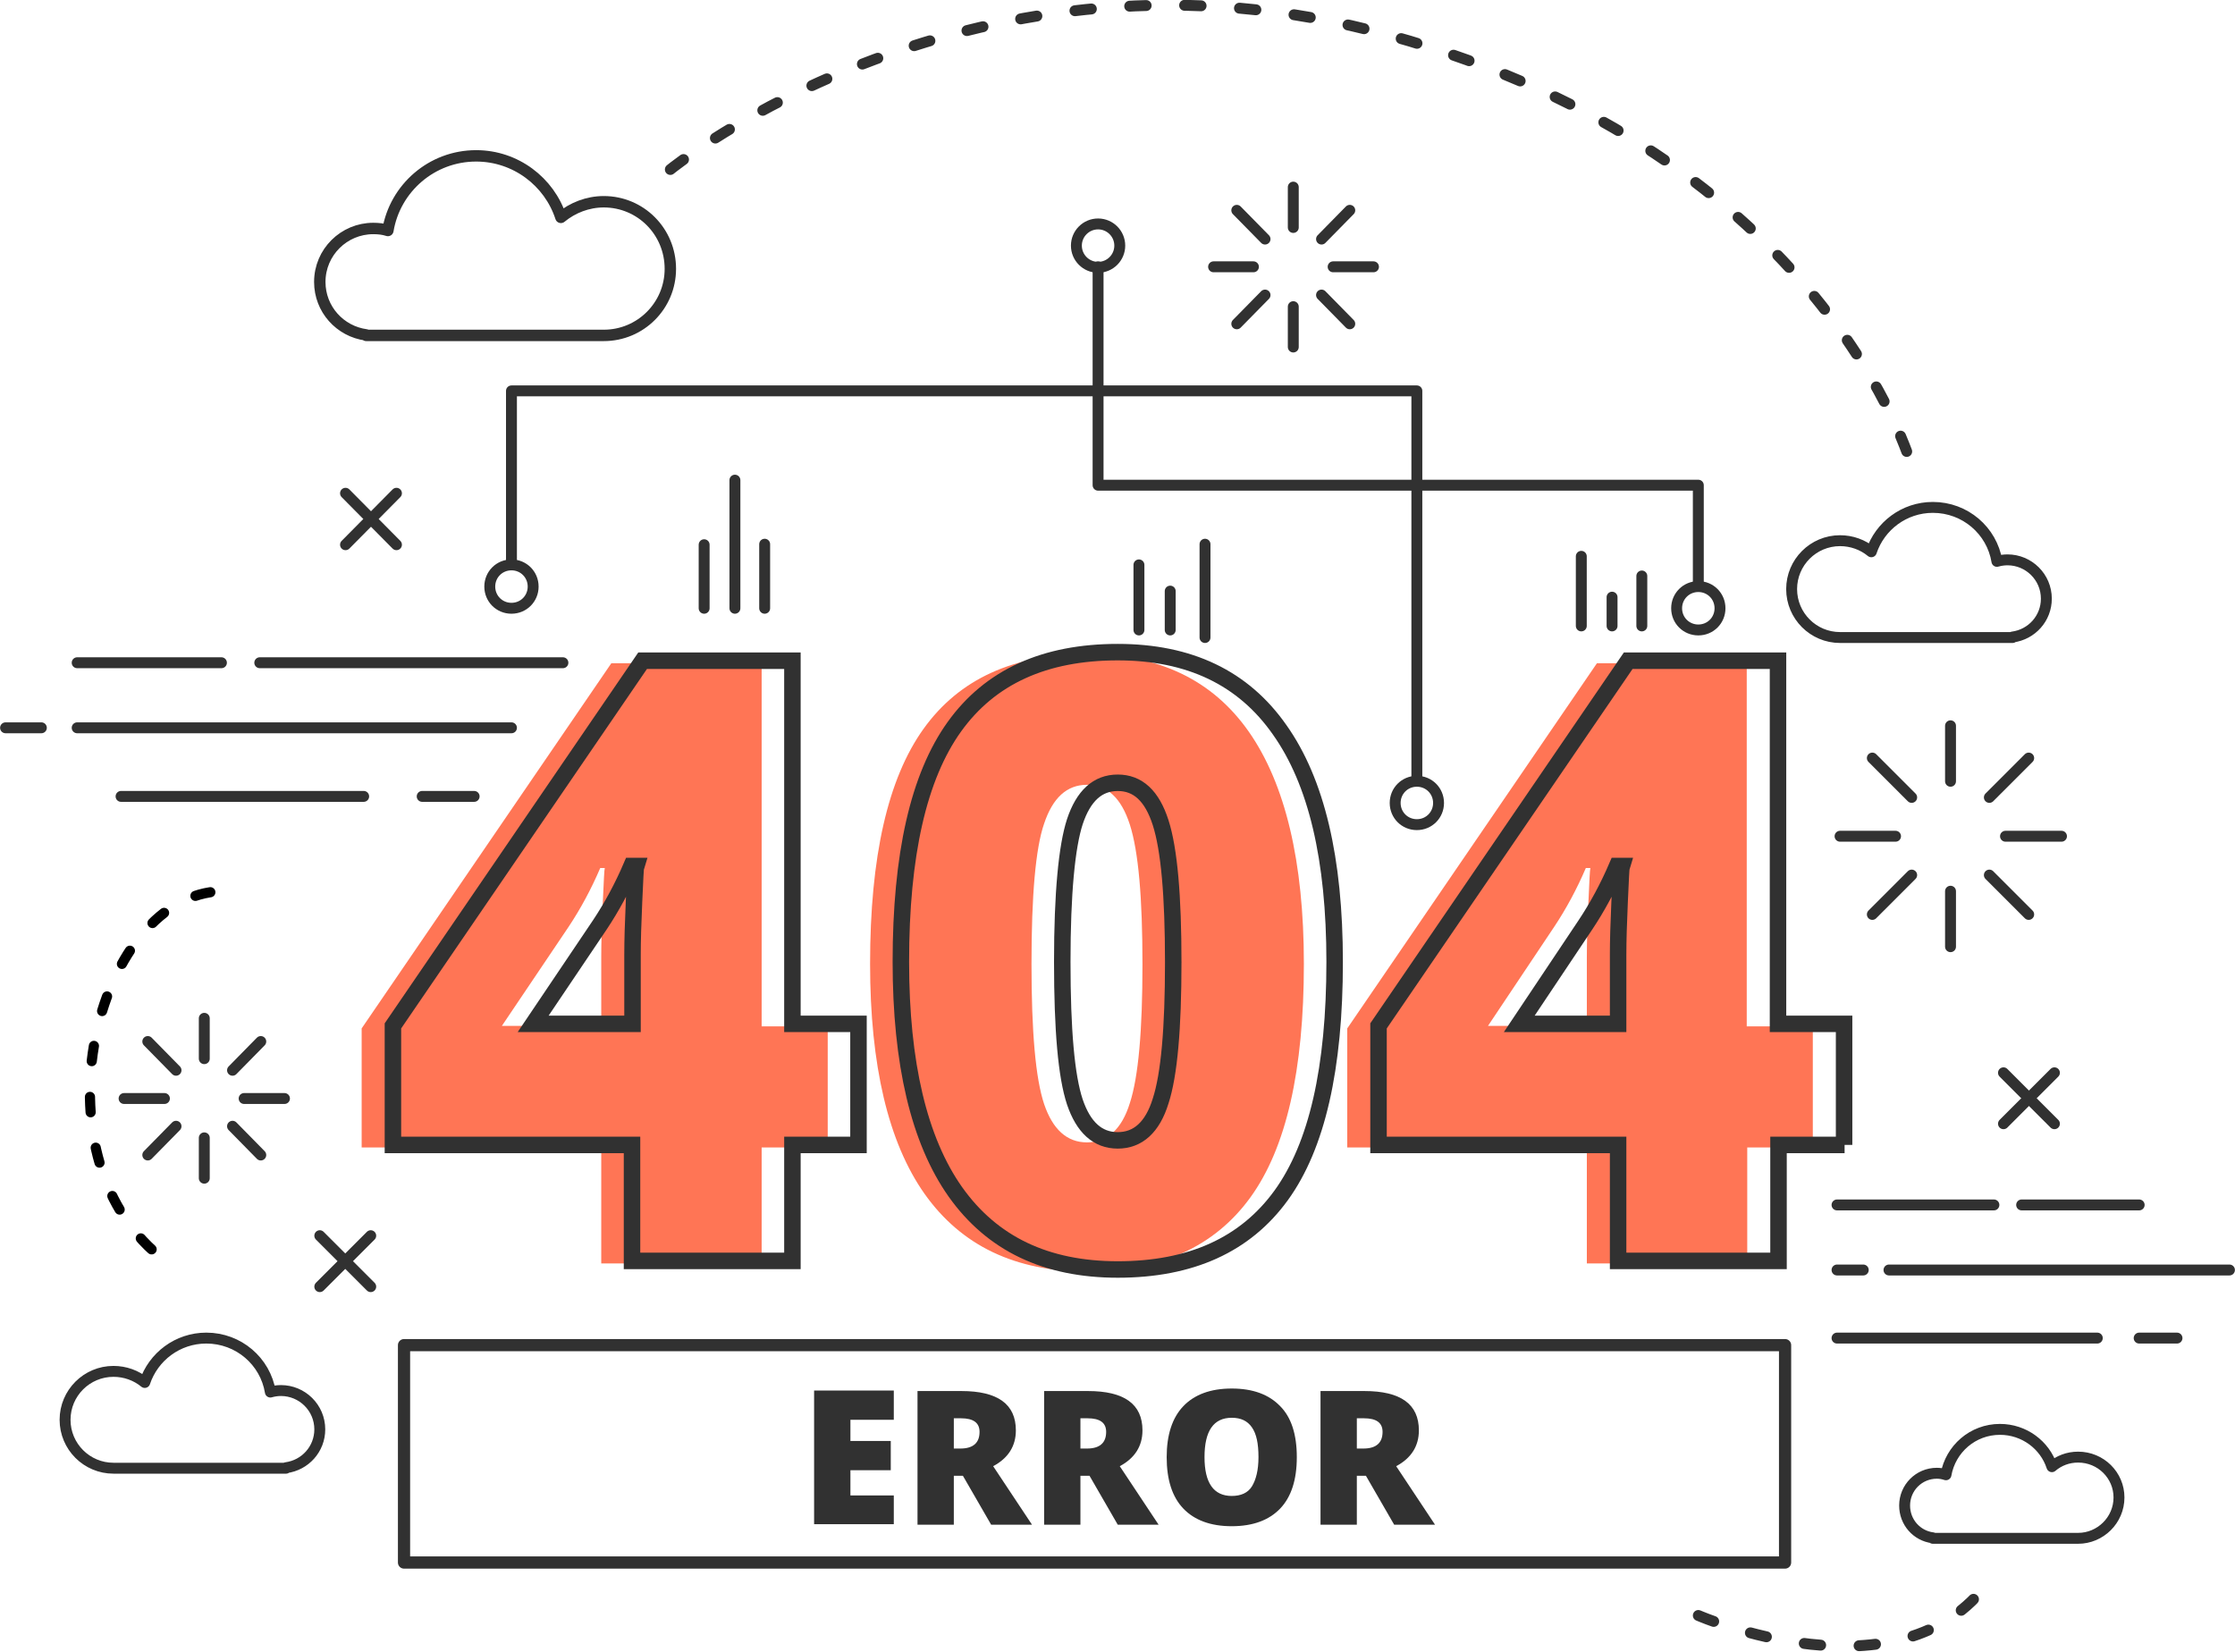 <?xml version="1.0" encoding="utf-8"?>
<!-- Generator: Adobe Illustrator 23.1.0, SVG Export Plug-In . SVG Version: 6.00 Build 0)  -->
<svg version="1.1" id="OBJECTS_copia" xmlns="http://www.w3.org/2000/svg" xmlns:xlink="http://www.w3.org/1999/xlink" x="0px"
	 y="0px" viewBox="0 0 443.1 327.5" style="enable-background:new 0 0 443.1 327.5;" xml:space="preserve">
<style type="text/css">
	.st0{fill:#FF7555;}
	.st1{fill:none;stroke:#313131;stroke-width:2.163;stroke-linecap:round;stroke-linejoin:round;stroke-miterlimit:10;}
	.st2{fill:none;stroke:#313131;stroke-width:3.268;stroke-miterlimit:10;}
	.st3{fill:#313131;}
	.st4{fill:none;stroke:#313131;stroke-width:2.419;stroke-linecap:round;stroke-linejoin:round;stroke-miterlimit:10;}
	.st5{fill:none;stroke:#313131;stroke-width:2.261;stroke-linecap:round;stroke-linejoin:round;stroke-miterlimit:10;}
	
		.st6{fill:none;stroke:#313131;stroke-width:2.163;stroke-linecap:round;stroke-linejoin:round;stroke-miterlimit:10;stroke-dasharray:3.268,7.624;}
	
		.st7{fill:none;stroke:#000000;stroke-width:2.017;stroke-linecap:round;stroke-linejoin:round;stroke-miterlimit:10;stroke-dasharray:3.047,7.109;}
</style>
<g>
	<path class="st0" d="M164.1,227.5H151v23h-31.8v-23H71.7v-23.6l49.5-72.4H151v72h13.1V227.5z M119.2,203.4v-13.8
		c0-2.6,0.1-6.1,0.3-10.5c0.2-4.4,0.3-6.7,0.4-7H119c-1.8,4.2-3.9,8.1-6.3,11.7l-13.2,19.6H119.2z"/>
	<path class="st0" d="M258.5,191.1c0,21.1-3.5,36.5-10.6,46.3c-7.1,9.8-17.9,14.7-32.4,14.7c-14.2,0-24.9-5.1-32.2-15.4
		c-7.2-10.2-10.8-25.5-10.8-45.6c0-21.2,3.5-36.7,10.6-46.6c7.1-9.9,17.9-14.8,32.4-14.8c14.2,0,24.9,5.1,32.1,15.4
		C254.8,155.4,258.5,170.8,258.5,191.1z M204.5,191.1c0,13.5,0.8,22.7,2.5,27.8c1.7,5,4.5,7.6,8.5,7.6c4,0,6.9-2.6,8.5-7.8
		c1.7-5.2,2.5-14.4,2.5-27.5c0-13.2-0.8-22.4-2.5-27.7c-1.7-5.3-4.5-7.9-8.5-7.9c-4,0-6.8,2.6-8.5,7.7
		C205.3,168.2,204.5,177.6,204.5,191.1z"/>
	<path class="st0" d="M359.5,227.5h-13.1v23h-31.8v-23h-47.5v-23.6l49.5-72.4h29.7v72h13.1V227.5z M314.6,203.4v-13.8
		c0-2.6,0.1-6.1,0.3-10.5c0.2-4.4,0.3-6.7,0.4-7h-0.9c-1.8,4.2-3.9,8.1-6.3,11.7L295,203.4H314.6z"/>
</g>
<g>
	<line class="st1" x1="24" y1="157.9" x2="72.1" y2="157.9"/>
	<line class="st1" x1="83.7" y1="157.9" x2="94" y2="157.9"/>
	<line class="st1" x1="15.3" y1="144.3" x2="101.4" y2="144.3"/>
	<line class="st1" x1="8.2" y1="144.3" x2="1.1" y2="144.3"/>
	<line class="st1" x1="15.3" y1="131.4" x2="43.9" y2="131.4"/>
	<line class="st1" x1="51.5" y1="131.4" x2="111.6" y2="131.4"/>
</g>
<g>
	<line class="st1" x1="364.2" y1="265.3" x2="415.8" y2="265.3"/>
	<line class="st1" x1="424.1" y1="265.3" x2="431.6" y2="265.3"/>
	<line class="st1" x1="374.5" y1="251.8" x2="442" y2="251.8"/>
	<line class="st1" x1="369.4" y1="251.8" x2="364.2" y2="251.8"/>
	<line class="st1" x1="364.2" y1="238.9" x2="395.3" y2="238.9"/>
	<line class="st1" x1="400.8" y1="238.9" x2="424.1" y2="238.9"/>
</g>
<g>
	<path class="st2" d="M170.2,227h-13.1v23h-31.8v-23H77.9v-23.6l49.5-72.4h29.7v72h13.1V227z M125.4,203v-13.8
		c0-2.6,0.1-6.1,0.3-10.5c0.2-4.4,0.3-6.7,0.4-7h-0.9c-1.8,4.2-3.9,8.1-6.3,11.7L105.7,203H125.4z"/>
	<path class="st2" d="M264.6,190.7c0,21.1-3.5,36.5-10.6,46.3c-7.1,9.8-17.9,14.7-32.4,14.7c-14.2,0-24.9-5.1-32.2-15.4
		c-7.2-10.2-10.8-25.5-10.8-45.6c0-21.2,3.5-36.7,10.6-46.6c7.1-9.9,17.9-14.8,32.4-14.8c14.2,0,24.9,5.1,32.1,15.4
		C261,155,264.6,170.3,264.6,190.7z M210.6,190.7c0,13.5,0.8,22.7,2.5,27.8c1.7,5,4.5,7.6,8.5,7.6c4,0,6.9-2.6,8.5-7.8
		c1.7-5.2,2.5-14.4,2.5-27.5c0-13.2-0.8-22.4-2.5-27.7c-1.7-5.3-4.5-7.9-8.5-7.9c-4,0-6.8,2.6-8.5,7.7
		C211.5,167.8,210.6,177.1,210.6,190.7z"/>
	<path class="st2" d="M365.7,227h-13.1v23h-31.8v-23h-47.5v-23.6l49.5-72.4h29.7v72h13.1V227z M320.8,203v-13.8
		c0-2.6,0.1-6.1,0.3-10.5c0.2-4.4,0.3-6.7,0.4-7h-0.9c-1.8,4.2-3.9,8.1-6.3,11.7L301.2,203H320.8z"/>
</g>
<g>
	<path class="st3" d="M177.2,302.2h-15.8v-26.5h15.8v5.8h-8.6v4.2h8v5.8h-8v5h8.6V302.2z"/>
	<path class="st3" d="M189.1,292.6v9.7h-7.2v-26.5h8.7c7.2,0,10.8,2.6,10.8,7.8c0,3.1-1.5,5.5-4.5,7.1l7.7,11.6h-8.1l-5.6-9.7H189.1
		z M189.1,287.2h1.3c2.5,0,3.8-1.1,3.8-3.3c0-1.8-1.2-2.7-3.7-2.7h-1.4V287.2z"/>
	<path class="st3" d="M214.2,292.6v9.7h-7.2v-26.5h8.7c7.2,0,10.8,2.6,10.8,7.8c0,3.1-1.5,5.5-4.5,7.1l7.7,11.6h-8.1l-5.6-9.7H214.2
		z M214.2,287.2h1.3c2.5,0,3.8-1.1,3.8-3.3c0-1.8-1.2-2.7-3.7-2.7h-1.4V287.2z"/>
	<path class="st3" d="M257.1,288.9c0,4.5-1.1,7.9-3.3,10.2c-2.2,2.3-5.4,3.5-9.6,3.5c-4.2,0-7.4-1.2-9.6-3.5
		c-2.2-2.3-3.3-5.7-3.3-10.2c0-4.4,1.1-7.8,3.3-10.1s5.4-3.5,9.6-3.5c4.2,0,7.4,1.2,9.6,3.5C256,281,257.1,284.4,257.1,288.9z
		 M238.8,288.9c0,5.1,1.8,7.7,5.4,7.7c1.8,0,3.2-0.6,4-1.9s1.3-3.2,1.3-5.8c0-2.7-0.4-4.6-1.3-5.9s-2.2-1.9-4-1.9
		C240.6,281.1,238.8,283.7,238.8,288.9z"/>
	<path class="st3" d="M269,292.6v9.7h-7.2v-26.5h8.7c7.2,0,10.8,2.6,10.8,7.8c0,3.1-1.5,5.5-4.5,7.1l7.7,11.6h-8.1l-5.6-9.7H269z
		 M269,287.2h1.3c2.5,0,3.8-1.1,3.8-3.3c0-1.8-1.2-2.7-3.7-2.7H269V287.2z"/>
</g>
<g>
	<line class="st1" x1="386.7" y1="154.9" x2="386.7" y2="143.9"/>
	<line class="st1" x1="379" y1="158.1" x2="371.2" y2="150.3"/>
	<line class="st1" x1="375.8" y1="165.8" x2="364.8" y2="165.8"/>
	<line class="st1" x1="379" y1="173.5" x2="371.2" y2="181.3"/>
	<line class="st1" x1="386.7" y1="176.7" x2="386.7" y2="187.7"/>
	<line class="st1" x1="394.4" y1="173.5" x2="402.2" y2="181.3"/>
	<line class="st1" x1="397.6" y1="165.8" x2="408.7" y2="165.8"/>
	<line class="st1" x1="394.4" y1="158.1" x2="402.2" y2="150.3"/>
</g>
<g>
	<line class="st1" x1="40.5" y1="209.9" x2="40.5" y2="201.9"/>
	<line class="st1" x1="34.9" y1="212.2" x2="29.3" y2="206.5"/>
	<line class="st1" x1="32.6" y1="217.8" x2="24.6" y2="217.8"/>
	<line class="st1" x1="34.9" y1="223.3" x2="29.3" y2="229"/>
	<line class="st1" x1="40.5" y1="225.6" x2="40.5" y2="233.6"/>
	<line class="st1" x1="46.1" y1="223.3" x2="51.7" y2="229"/>
	<line class="st1" x1="48.4" y1="217.8" x2="56.4" y2="217.8"/>
	<line class="st1" x1="46.1" y1="212.2" x2="51.7" y2="206.5"/>
</g>
<g>
	<line class="st1" x1="256.4" y1="45.1" x2="256.4" y2="37.1"/>
	<line class="st1" x1="250.8" y1="47.4" x2="245.2" y2="41.7"/>
	<line class="st1" x1="248.5" y1="52.9" x2="240.6" y2="52.9"/>
	<line class="st1" x1="250.8" y1="58.5" x2="245.2" y2="64.2"/>
	<line class="st1" x1="256.4" y1="60.8" x2="256.4" y2="68.8"/>
	<line class="st1" x1="262" y1="58.5" x2="267.6" y2="64.2"/>
	<line class="st1" x1="264.3" y1="52.9" x2="272.3" y2="52.9"/>
	<line class="st1" x1="262" y1="47.4" x2="267.6" y2="41.7"/>
</g>
<rect x="80.1" y="266.7" class="st4" width="273.8" height="43.1"/>
<polyline class="st1" points="101.4,112 101.4,77.5 280.9,77.5 280.9,154.2 "/>
<polyline class="st1" points="217.7,52.9 217.7,96.2 336.7,96.2 336.7,115.8 "/>
<path class="st1" d="M105.7,116.3c0,2.4-1.9,4.3-4.3,4.3c-2.4,0-4.3-1.9-4.3-4.3c0-2.4,1.9-4.3,4.3-4.3
	C103.8,112,105.7,113.9,105.7,116.3z"/>
<circle class="st1" cx="217.7" cy="48.7" r="4.3"/>
<path class="st1" d="M341,120.6c0,2.4-1.9,4.3-4.3,4.3c-2.4,0-4.3-1.9-4.3-4.3c0-2.4,1.9-4.3,4.3-4.3
	C339.1,116.3,341,118.2,341,120.6z"/>
<path class="st1" d="M285.2,159.2c0,2.4-1.9,4.3-4.3,4.3s-4.3-1.9-4.3-4.3c0-2.4,1.9-4.3,4.3-4.3S285.2,156.8,285.2,159.2z"/>
<g>
	<line class="st1" x1="73.5" y1="245" x2="63.4" y2="255.1"/>
	<line class="st1" x1="63.4" y1="245" x2="73.5" y2="255.1"/>
</g>
<g>
	<line class="st1" x1="78.6" y1="97.8" x2="68.5" y2="108"/>
	<line class="st1" x1="68.5" y1="97.8" x2="78.6" y2="108"/>
</g>
<g>
	<line class="st1" x1="407.3" y1="212.7" x2="397.2" y2="222.8"/>
	<line class="st1" x1="397.2" y1="212.7" x2="407.3" y2="222.8"/>
</g>
<path class="st5" d="M119.7,40c-3.2,0-6.2,1.2-8.5,3.1c-2.3-7.1-9-12.2-16.8-12.2c-8.8,0-16.1,6.4-17.5,14.8
	C76,45.4,75,45.3,74,45.3c-5.8,0-10.6,4.7-10.6,10.6c0,5.4,4,9.8,9.2,10.5v0.1h47.1c7.3,0,13.2-5.9,13.2-13.2
	C132.9,45.9,127,40,119.7,40z"/>
<path class="st1" d="M364.8,107.2c2.3,0,4.5,0.8,6.2,2.2c1.7-5.1,6.5-8.8,12.2-8.8c6.4,0,11.7,4.6,12.7,10.7
	c0.7-0.2,1.4-0.3,2.1-0.3c4.2,0,7.7,3.4,7.7,7.7c0,3.9-2.9,7.1-6.7,7.6v0.1h-34.2c-5.3,0-9.6-4.3-9.6-9.6
	C355.2,111.5,359.5,107.2,364.8,107.2z"/>
<path class="st1" d="M412,288.9c-2,0-3.8,0.7-5.2,1.9c-1.4-4.3-5.5-7.4-10.3-7.4c-5.4,0-9.8,3.9-10.7,9c-0.6-0.2-1.2-0.3-1.8-0.3
	c-3.6,0-6.4,2.9-6.4,6.4c0,3.3,2.4,6,5.6,6.4v0.1H412c4.4,0,8.1-3.6,8.1-8.1C420.1,292.5,416.5,288.9,412,288.9z"/>
<path class="st1" d="M22.5,271.9c2.3,0,4.5,0.8,6.2,2.2c1.7-5.1,6.5-8.8,12.2-8.8c6.4,0,11.7,4.6,12.7,10.7c0.7-0.2,1.4-0.3,2.1-0.3
	c4.2,0,7.7,3.4,7.7,7.7c0,3.9-2.9,7.1-6.7,7.6v0.1H22.5c-5.3,0-9.6-4.3-9.6-9.6C12.9,276.2,17.2,271.9,22.5,271.9z"/>
<path class="st6" d="M132.9,33.6c0,0,60.4-49.3,142.6-26.6C361.8,30.9,379,92.4,379,92.4"/>
<path class="st7" d="M41.7,176.9c-23.4,3.6-35.2,53.4-8.9,73.1"/>
<path class="st6" d="M336.7,320.3c0,0,40.1,17.5,57.7-6.9"/>
<line class="st1" x1="145.7" y1="120.6" x2="145.7" y2="95.2"/>
<line class="st1" x1="139.6" y1="120.6" x2="139.6" y2="108"/>
<line class="st1" x1="238.9" y1="126.4" x2="238.9" y2="107.9"/>
<line class="st1" x1="232" y1="124.9" x2="232" y2="117.2"/>
<line class="st1" x1="225.8" y1="124.9" x2="225.8" y2="112"/>
<line class="st1" x1="151.6" y1="120.6" x2="151.6" y2="107.9"/>
<line class="st1" x1="319.6" y1="124.1" x2="319.6" y2="118.4"/>
<line class="st1" x1="313.5" y1="124.1" x2="313.5" y2="110.3"/>
<line class="st1" x1="325.5" y1="124.1" x2="325.5" y2="114.2"/>
</svg>

